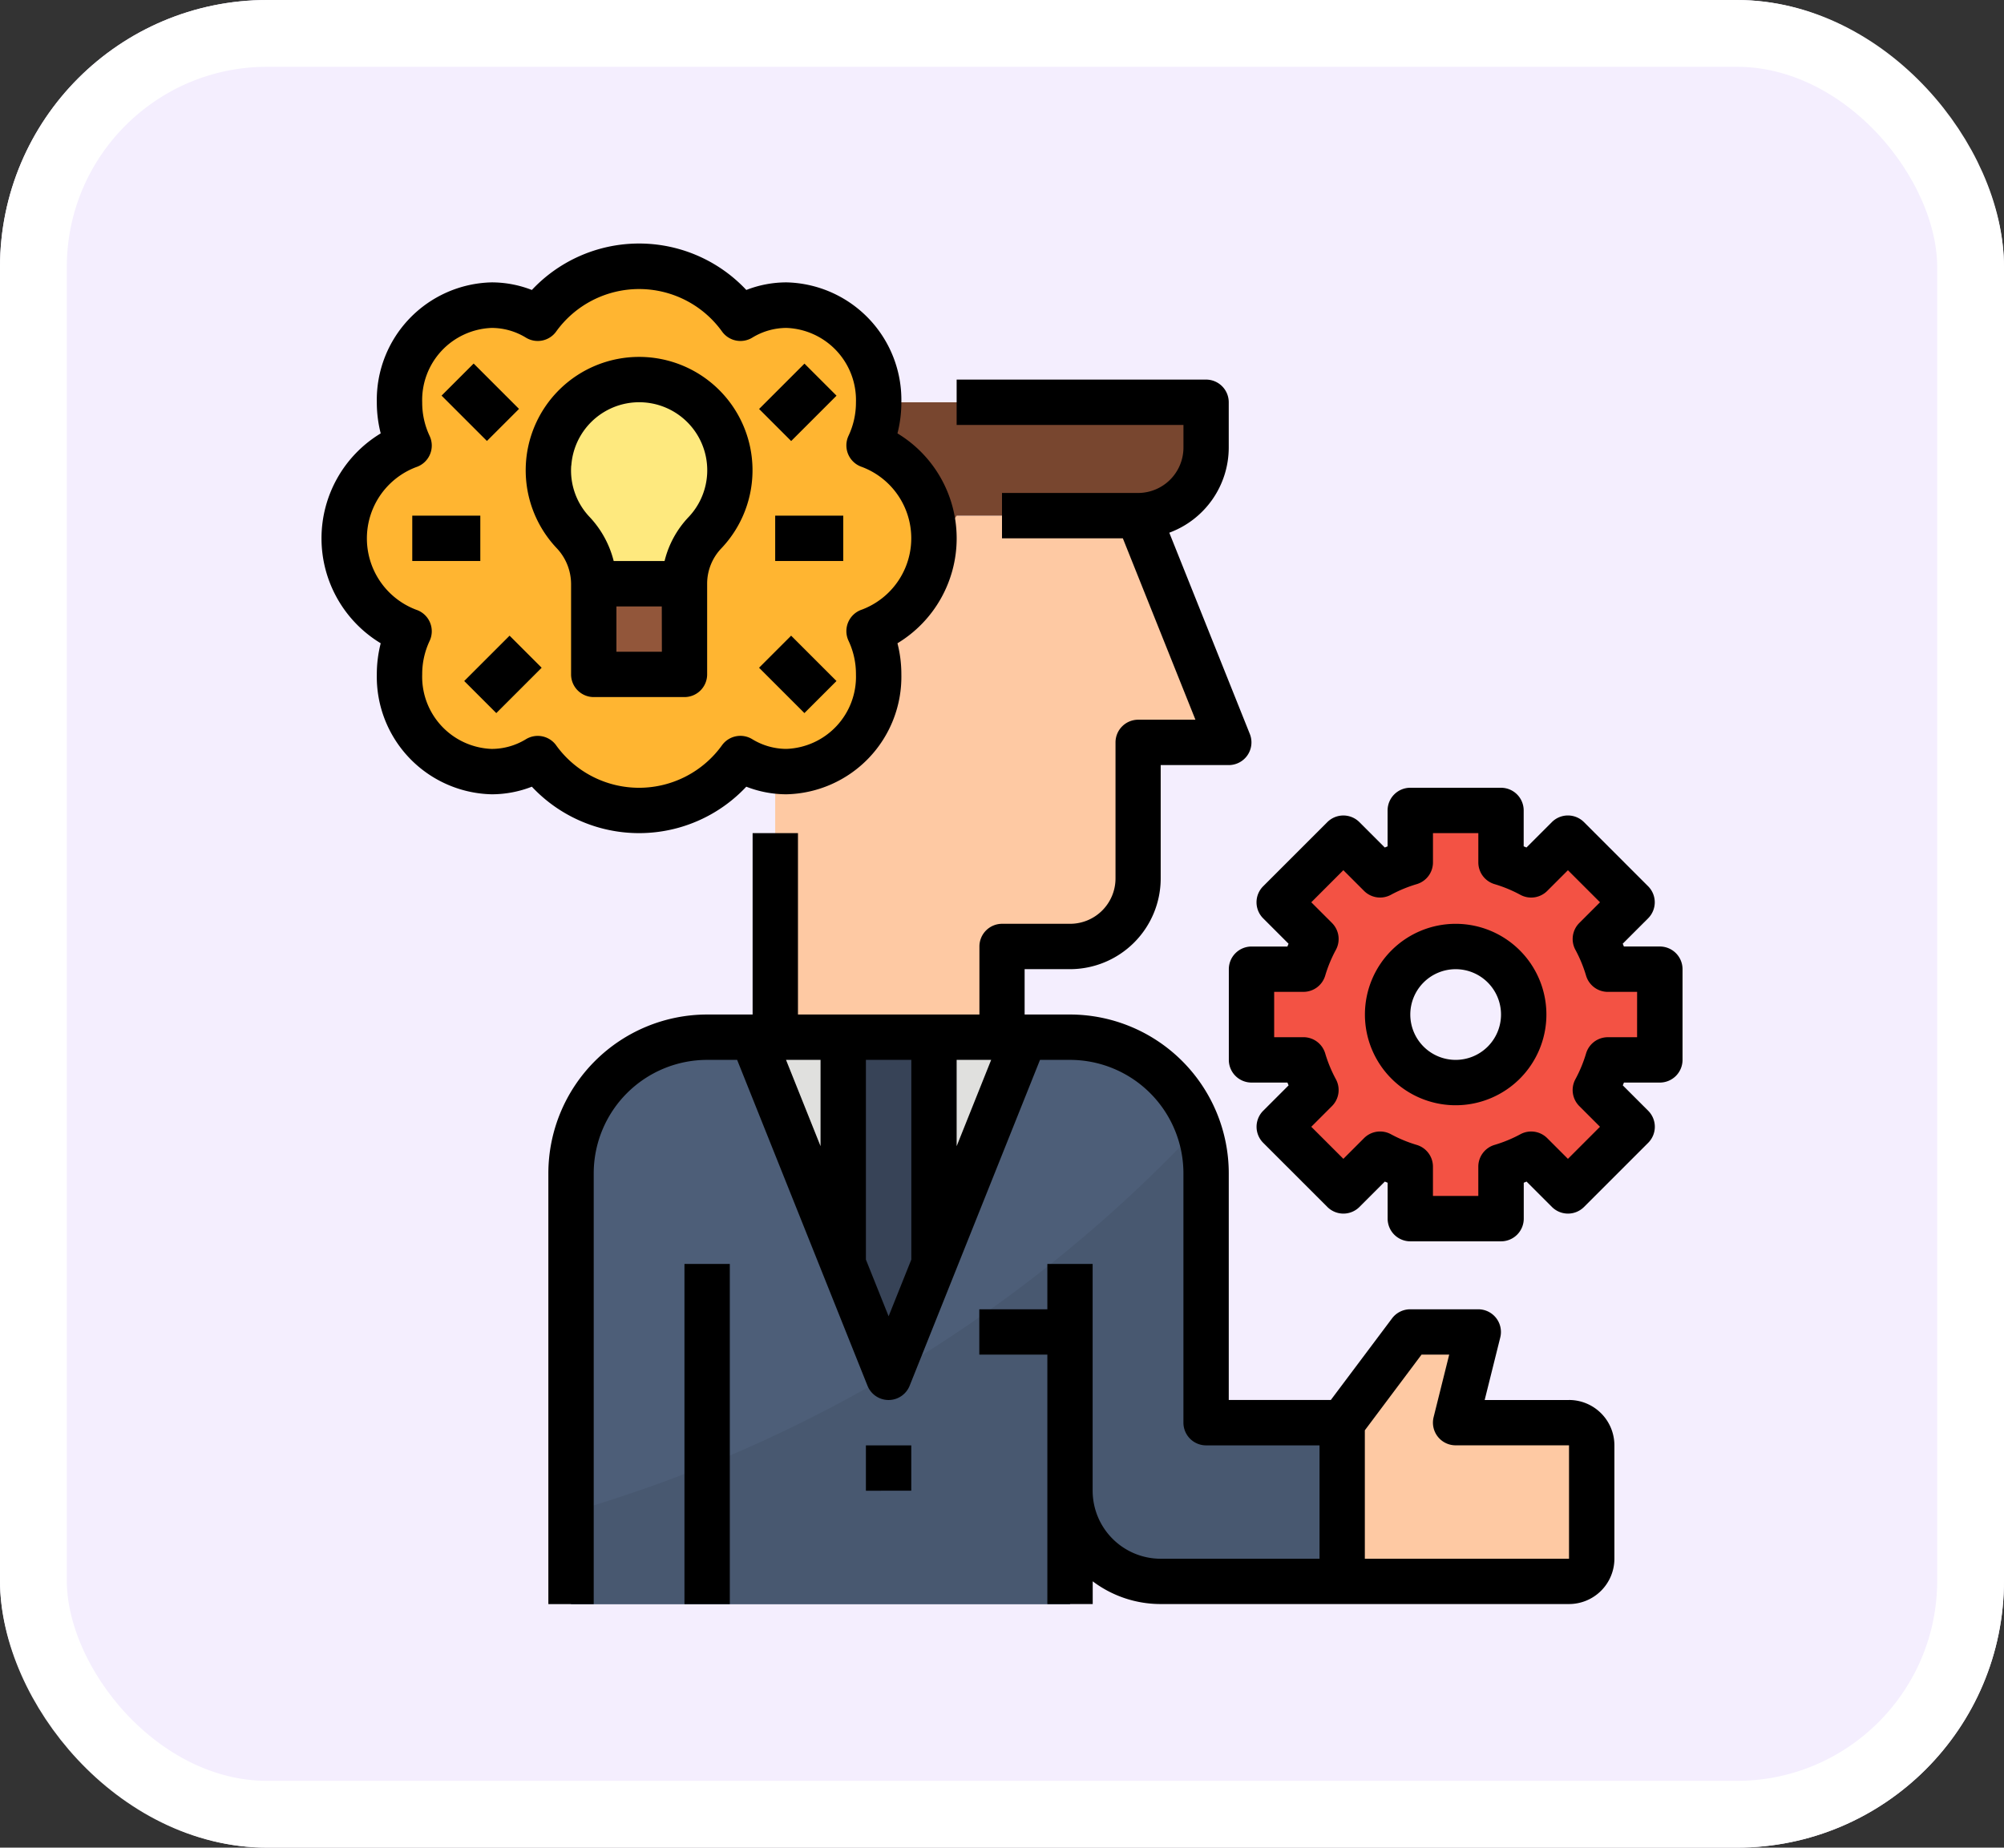 <svg xmlns="http://www.w3.org/2000/svg" width="90" height="83" viewBox="0 0 90 83">
  <rect x="0" y="0" width="90" height="83" fill="#333333" stroke="none"/>
  <g id="_22" data-name="22" transform="translate(-334.621 -1399.423)">
    <g id="Rectángulo_401341" data-name="Rectángulo 401341" transform="translate(334.621 1399.423)" fill="#f4eefe" stroke="#fff" stroke-width="3">
      <rect width="90" height="83" rx="12" stroke="none"/>
      <rect x="1.5" y="1.5" width="87" height="80" rx="10.5" fill="none"/>
    </g>
    <g id="Filled_outline" data-name="Filled outline" transform="translate(333.062 1394.363)">
      <path id="Trazado_875877" data-name="Trazado 875877" d="M176,112v23.429h10.186v-4.075h3.056A3.056,3.056,0,0,0,192.3,128.3v-6.112h4.075L192.3,112Z" transform="translate(-139.627 -83.776)" fill="#fec9a3"/>
      <path id="Trazado_875878" data-name="Trazado 875878" d="M195.354,74.037a3.056,3.056,0,0,1-3.056,3.056h-8.149l-2.037,3.056h-.984a2.653,2.653,0,0,0-1.186,5.026l.133.067L176,88.3V77.093A5.093,5.093,0,0,1,181.093,72h14.261Z" transform="translate(-139.627 -48.869)" fill="#78462f"/>
      <path id="Trazado_875879" data-name="Trazado 875879" d="M138.634,313.317v7.13h-8.149a4.075,4.075,0,0,1-4.075-4.075v5.093H104V302.112A6.112,6.112,0,0,1,110.112,296h16.3a6.1,6.1,0,0,1,6.112,6.112v11.205Z" transform="translate(-76.795 -244.347)" fill="#4d5e78"/>
      <path id="Trazado_875880" data-name="Trazado 875880" d="M138.634,341.181v7.131h-8.149a4.075,4.075,0,0,1-4.075-4.075v5.093H104V345.2a62.393,62.393,0,0,0,28.172-17.27,6.112,6.112,0,0,1,.35,2.046v11.205Z" transform="translate(-76.795 -272.211)" fill="#485870"/>
      <path id="Trazado_875881" data-name="Trazado 875881" d="M386.186,411.205H376v-7.131L379.056,400h3.056l-1.019,4.075h5.093a1.019,1.019,0,0,1,1.019,1.019v5.093A1.019,1.019,0,0,1,386.186,411.205Z" transform="translate(-314.161 -335.105)" fill="#fec9a3"/>
      <path id="Trazado_875882" data-name="Trazado 875882" d="M180.224,296l-6.112,15.28L168,296Z" transform="translate(-132.646 -244.347)" fill="#e0e0de"/>
      <path id="Trazado_875883" data-name="Trazado 875883" d="M204.075,296v10.186l-2.037,5.093L200,306.186V296Z" transform="translate(-160.571 -244.347)" fill="#374357"/>
      <path id="Trazado_875884" data-name="Trazado 875884" d="M50.485,36.221a4.347,4.347,0,0,0-2.914-4.171A4.543,4.543,0,0,0,48,30.109a4.257,4.257,0,0,0-4.138-4.366,3.954,3.954,0,0,0-2.07.586,5.607,5.607,0,0,0-9.1,0,3.954,3.954,0,0,0-2.07-.586,4.257,4.257,0,0,0-4.138,4.366,4.543,4.543,0,0,0,.431,1.941,4.443,4.443,0,0,0,0,8.343,4.543,4.543,0,0,0-.431,1.941A4.257,4.257,0,0,0,30.621,46.7a3.954,3.954,0,0,0,2.07-.586,5.607,5.607,0,0,0,9.1,0,3.954,3.954,0,0,0,2.07.586A4.257,4.257,0,0,0,48,42.333a4.543,4.543,0,0,0-.431-1.941A4.346,4.346,0,0,0,50.485,36.221Z" transform="translate(-6.981 -6.978)" fill="#ffb531"/>
      <path id="Trazado_875885" data-name="Trazado 875885" d="M104.149,68.064A4.075,4.075,0,1,0,97.1,70.848a3.365,3.365,0,0,1,.936,2.3v.012h4.075v-.013a3.325,3.325,0,0,1,.924-2.283A4.058,4.058,0,0,0,104.149,68.064Z" transform="translate(-69.813 -41.877)" fill="#fee97e"/>
      <path id="Trazado_875886" data-name="Trazado 875886" d="M112,136h4.075v4.075H112Z" transform="translate(-83.776 -104.72)" fill="#92563a"/>
      <path id="Trazado_875887" data-name="Trazado 875887" d="M362.336,227.205v-4.075H360a7.089,7.089,0,0,0-.56-1.355l1.65-1.65-2.881-2.881-1.65,1.65a7.091,7.091,0,0,0-1.355-.56V216h-4.075v2.334a7.09,7.09,0,0,0-1.355.56l-1.65-1.65-2.881,2.881,1.65,1.65a7.086,7.086,0,0,0-.56,1.355H344V227.2h2.334a7.088,7.088,0,0,0,.56,1.355l-1.65,1.65,2.881,2.881,1.65-1.65a7.088,7.088,0,0,0,1.355.56v2.334H355.2V232a7.089,7.089,0,0,0,1.355-.56l1.65,1.65,2.881-2.881-1.65-1.65a7.09,7.09,0,0,0,.56-1.355Zm-9.168,1.019a3.056,3.056,0,1,1,3.056-3.056A3.056,3.056,0,0,1,353.168,228.224Z" transform="translate(-286.236 -174.534)" fill="#f35244"/>
      <path id="Trazado_875888" data-name="Trazado 875888" d="M141.839,109.839h-3.789l.7-2.809a1.019,1.019,0,0,0-.988-1.266h-3.056a1.019,1.019,0,0,0-.815.407l-2.75,3.667h-4.584V99.653a7.139,7.139,0,0,0-7.131-7.131h-2.037V90.485h2.037A4.079,4.079,0,0,0,123.5,86.41V81.317h3.056a1.019,1.019,0,0,0,.946-1.4l-3.616-9.039a4.081,4.081,0,0,0,2.67-3.825V65.019A1.019,1.019,0,0,0,125.541,64H114.336v2.037h10.186v1.019a2.04,2.04,0,0,1-2.037,2.037h-6.112v2.037H121.8l3.26,8.149h-2.57a1.019,1.019,0,0,0-1.019,1.019V86.41a2.04,2.04,0,0,1-2.037,2.037h-3.056a1.019,1.019,0,0,0-1.019,1.019v3.056h-8.149V84.373h-2.037v8.149h-2.037A7.139,7.139,0,0,0,96,99.653v19.354h2.037V99.653a5.1,5.1,0,0,1,5.093-5.093h1.348l3.818,9.546,2.037,5.093a1.019,1.019,0,0,0,1.892,0l2.037-5.093,3.818-9.546h1.348a5.1,5.1,0,0,1,5.093,5.093v11.205a1.019,1.019,0,0,0,1.019,1.019h5.093v5.093H123.5a3.059,3.059,0,0,1-3.056-3.056V103.727H118.41v2.037h-3.056V107.8h3.056v11.205h2.037v-1.021a5.068,5.068,0,0,0,3.056,1.021h18.336a2.04,2.04,0,0,0,2.037-2.037v-5.093a2.04,2.04,0,0,0-2.037-2.037Zm-33.615-15.28v3.878l-1.551-3.878Zm2.037,8.972V94.559H112.3v8.972l-1.019,2.547Zm4.075-5.093V94.559h1.551Zm27.5,18.532h-9.168V111.2l2.547-3.4h1.242l-.7,2.809a1.019,1.019,0,0,0,.988,1.266h5.093v5.093Z" transform="translate(-69.814 -41.888)"/>
      <path id="Trazado_875889" data-name="Trazado 875889" d="M144,376h2.037v15.28H144Z" transform="translate(-111.702 -314.161)"/>
      <path id="Trazado_875890" data-name="Trazado 875890" d="M208,440h2.037v2.037H208Z" transform="translate(-167.553 -370.011)"/>
      <path id="Trazado_875891" data-name="Trazado 875891" d="M35.076,40.4a4.965,4.965,0,0,0,1.806.341,5.28,5.28,0,0,0,5.157-5.384,5.584,5.584,0,0,0-.175-1.4,5.508,5.508,0,0,0,0-9.428,5.584,5.584,0,0,0,.175-1.4,5.28,5.28,0,0,0-5.157-5.384,4.964,4.964,0,0,0-1.806.341,6.6,6.6,0,0,0-9.631,0,4.964,4.964,0,0,0-1.806-.341,5.28,5.28,0,0,0-5.157,5.384,5.585,5.585,0,0,0,.175,1.4,5.508,5.508,0,0,0,0,9.428,5.584,5.584,0,0,0-.175,1.4,5.28,5.28,0,0,0,5.157,5.384,4.965,4.965,0,0,0,1.806-.341,6.6,6.6,0,0,0,9.63,0Zm-8.55-1.873a1.019,1.019,0,0,0-1.347-.26,2.954,2.954,0,0,1-1.539.436,3.243,3.243,0,0,1-3.12-3.347,3.5,3.5,0,0,1,.334-1.506,1.019,1.019,0,0,0-.606-1.4,3.425,3.425,0,0,1,0-6.406,1.019,1.019,0,0,0,.606-1.4,3.5,3.5,0,0,1-.334-1.506,3.243,3.243,0,0,1,3.12-3.347,2.952,2.952,0,0,1,1.539.437,1.019,1.019,0,0,0,1.347-.26,4.589,4.589,0,0,1,7.471,0,1.019,1.019,0,0,0,1.347.26,2.952,2.952,0,0,1,1.539-.437A3.243,3.243,0,0,1,40,23.131a3.5,3.5,0,0,1-.334,1.506,1.019,1.019,0,0,0,.606,1.4,3.425,3.425,0,0,1,0,6.406,1.019,1.019,0,0,0-.606,1.4A3.5,3.5,0,0,1,40,35.355a3.243,3.243,0,0,1-3.12,3.347,2.954,2.954,0,0,1-1.539-.437,1.019,1.019,0,0,0-1.347.26,4.588,4.588,0,0,1-7.47,0Z"/>
      <path id="Trazado_875892" data-name="Trazado 875892" d="M96.149,70.252V66.165a2.3,2.3,0,0,1,.645-1.583,5.093,5.093,0,1,0-7.417-.017,2.355,2.355,0,0,1,.661,1.612v4.075a1.019,1.019,0,0,0,1.019,1.019h4.075A1.019,1.019,0,0,0,96.149,70.252Zm-6.1-9.383a3.056,3.056,0,1,1,5.269,2.313,4.373,4.373,0,0,0-1.081,1.977H91.952a4.467,4.467,0,0,0-1.089-1.986A3.031,3.031,0,0,1,90.045,60.868Zm4.067,8.365H92.075V67.2h2.037Z" transform="translate(-62.832 -34.897)"/>
      <path id="Trazado_875893" data-name="Trazado 875893" d="M48,112h3.056v2.037H48Z" transform="translate(-27.926 -83.776)"/>
      <path id="Trazado_875894" data-name="Trazado 875894" d="M176,112h3.056v2.037H176Z" transform="translate(-139.627 -83.776)"/>
      <path id="Trazado_875895" data-name="Trazado 875895" d="M0,0H2.037V2.881H0Z" transform="translate(21.39 22.832) rotate(-45)"/>
      <path id="Trazado_875896" data-name="Trazado 875896" d="M0,0H2.881V2.037H0Z" transform="translate(35.65 23.432) rotate(-45)"/>
      <path id="Trazado_875897" data-name="Trazado 875897" d="M0,0H2.881V2.037H0Z" transform="translate(22.407 35.653) rotate(-45)"/>
      <path id="Trazado_875898" data-name="Trazado 875898" d="M0,0H2.037V2.881H0Z" transform="translate(35.648 35.056) rotate(-45)"/>
      <path id="Trazado_875899" data-name="Trazado 875899" d="M388.075,256a4.075,4.075,0,1,0,4.075,4.075A4.075,4.075,0,0,0,388.075,256Zm0,6.112a2.037,2.037,0,1,1,2.037-2.037A2.037,2.037,0,0,1,388.075,262.112Z" transform="translate(-321.142 -209.44)"/>
      <path id="Trazado_875900" data-name="Trazado 875900" d="M355.354,215.131h-1.612q-.025-.064-.052-.126l1.14-1.14a1.019,1.019,0,0,0,0-1.441l-2.881-2.881a1.019,1.019,0,0,0-1.441,0l-1.14,1.14-.126-.052v-1.613A1.019,1.019,0,0,0,348.224,208h-4.075a1.019,1.019,0,0,0-1.019,1.019v1.613l-.126.052-1.14-1.14a1.019,1.019,0,0,0-1.441,0l-2.881,2.881a1.019,1.019,0,0,0,0,1.441l1.14,1.14q-.026.062-.052.126h-1.613A1.019,1.019,0,0,0,336,216.149v4.075a1.019,1.019,0,0,0,1.019,1.019h1.613q.025.064.052.126l-1.14,1.14a1.019,1.019,0,0,0,0,1.441l2.881,2.881a1.019,1.019,0,0,0,1.441,0l1.14-1.14.126.052v1.613a1.019,1.019,0,0,0,1.019,1.019h4.075a1.019,1.019,0,0,0,1.019-1.019v-1.613l.126-.052,1.14,1.14a1.019,1.019,0,0,0,1.441,0l2.881-2.881a1.019,1.019,0,0,0,0-1.441l-1.14-1.14q.026-.062.052-.126h1.612a1.019,1.019,0,0,0,1.019-1.019v-4.075A1.019,1.019,0,0,0,355.354,215.131Zm-1.019,4.075H353.02a1.019,1.019,0,0,0-.976.728,6.087,6.087,0,0,1-.48,1.16,1.019,1.019,0,0,0,.175,1.205l.93.93-1.44,1.441-.93-.93a1.019,1.019,0,0,0-1.206-.175,6.079,6.079,0,0,1-1.161.479,1.019,1.019,0,0,0-.728.976v1.316h-2.037V225.02a1.019,1.019,0,0,0-.728-.976,6.08,6.08,0,0,1-1.16-.48,1.019,1.019,0,0,0-1.206.175l-.929.93-1.441-1.44.93-.93a1.019,1.019,0,0,0,.175-1.205,6.085,6.085,0,0,1-.48-1.161,1.019,1.019,0,0,0-.976-.728h-1.316v-2.037h1.316a1.019,1.019,0,0,0,.976-.728,6.085,6.085,0,0,1,.48-1.16,1.019,1.019,0,0,0-.175-1.206l-.93-.93,1.44-1.441.93.93a1.019,1.019,0,0,0,1.206.175,6.081,6.081,0,0,1,1.161-.479,1.019,1.019,0,0,0,.728-.976v-1.316h2.037v1.316a1.019,1.019,0,0,0,.728.976,6.08,6.08,0,0,1,1.16.48,1.019,1.019,0,0,0,1.206-.175l.93-.93,1.441,1.44-.93.93a1.019,1.019,0,0,0-.175,1.206,6.087,6.087,0,0,1,.479,1.161,1.019,1.019,0,0,0,.976.728h1.316Z" transform="translate(-279.254 -167.552)"/>
    </g>
  </g>
</svg>
